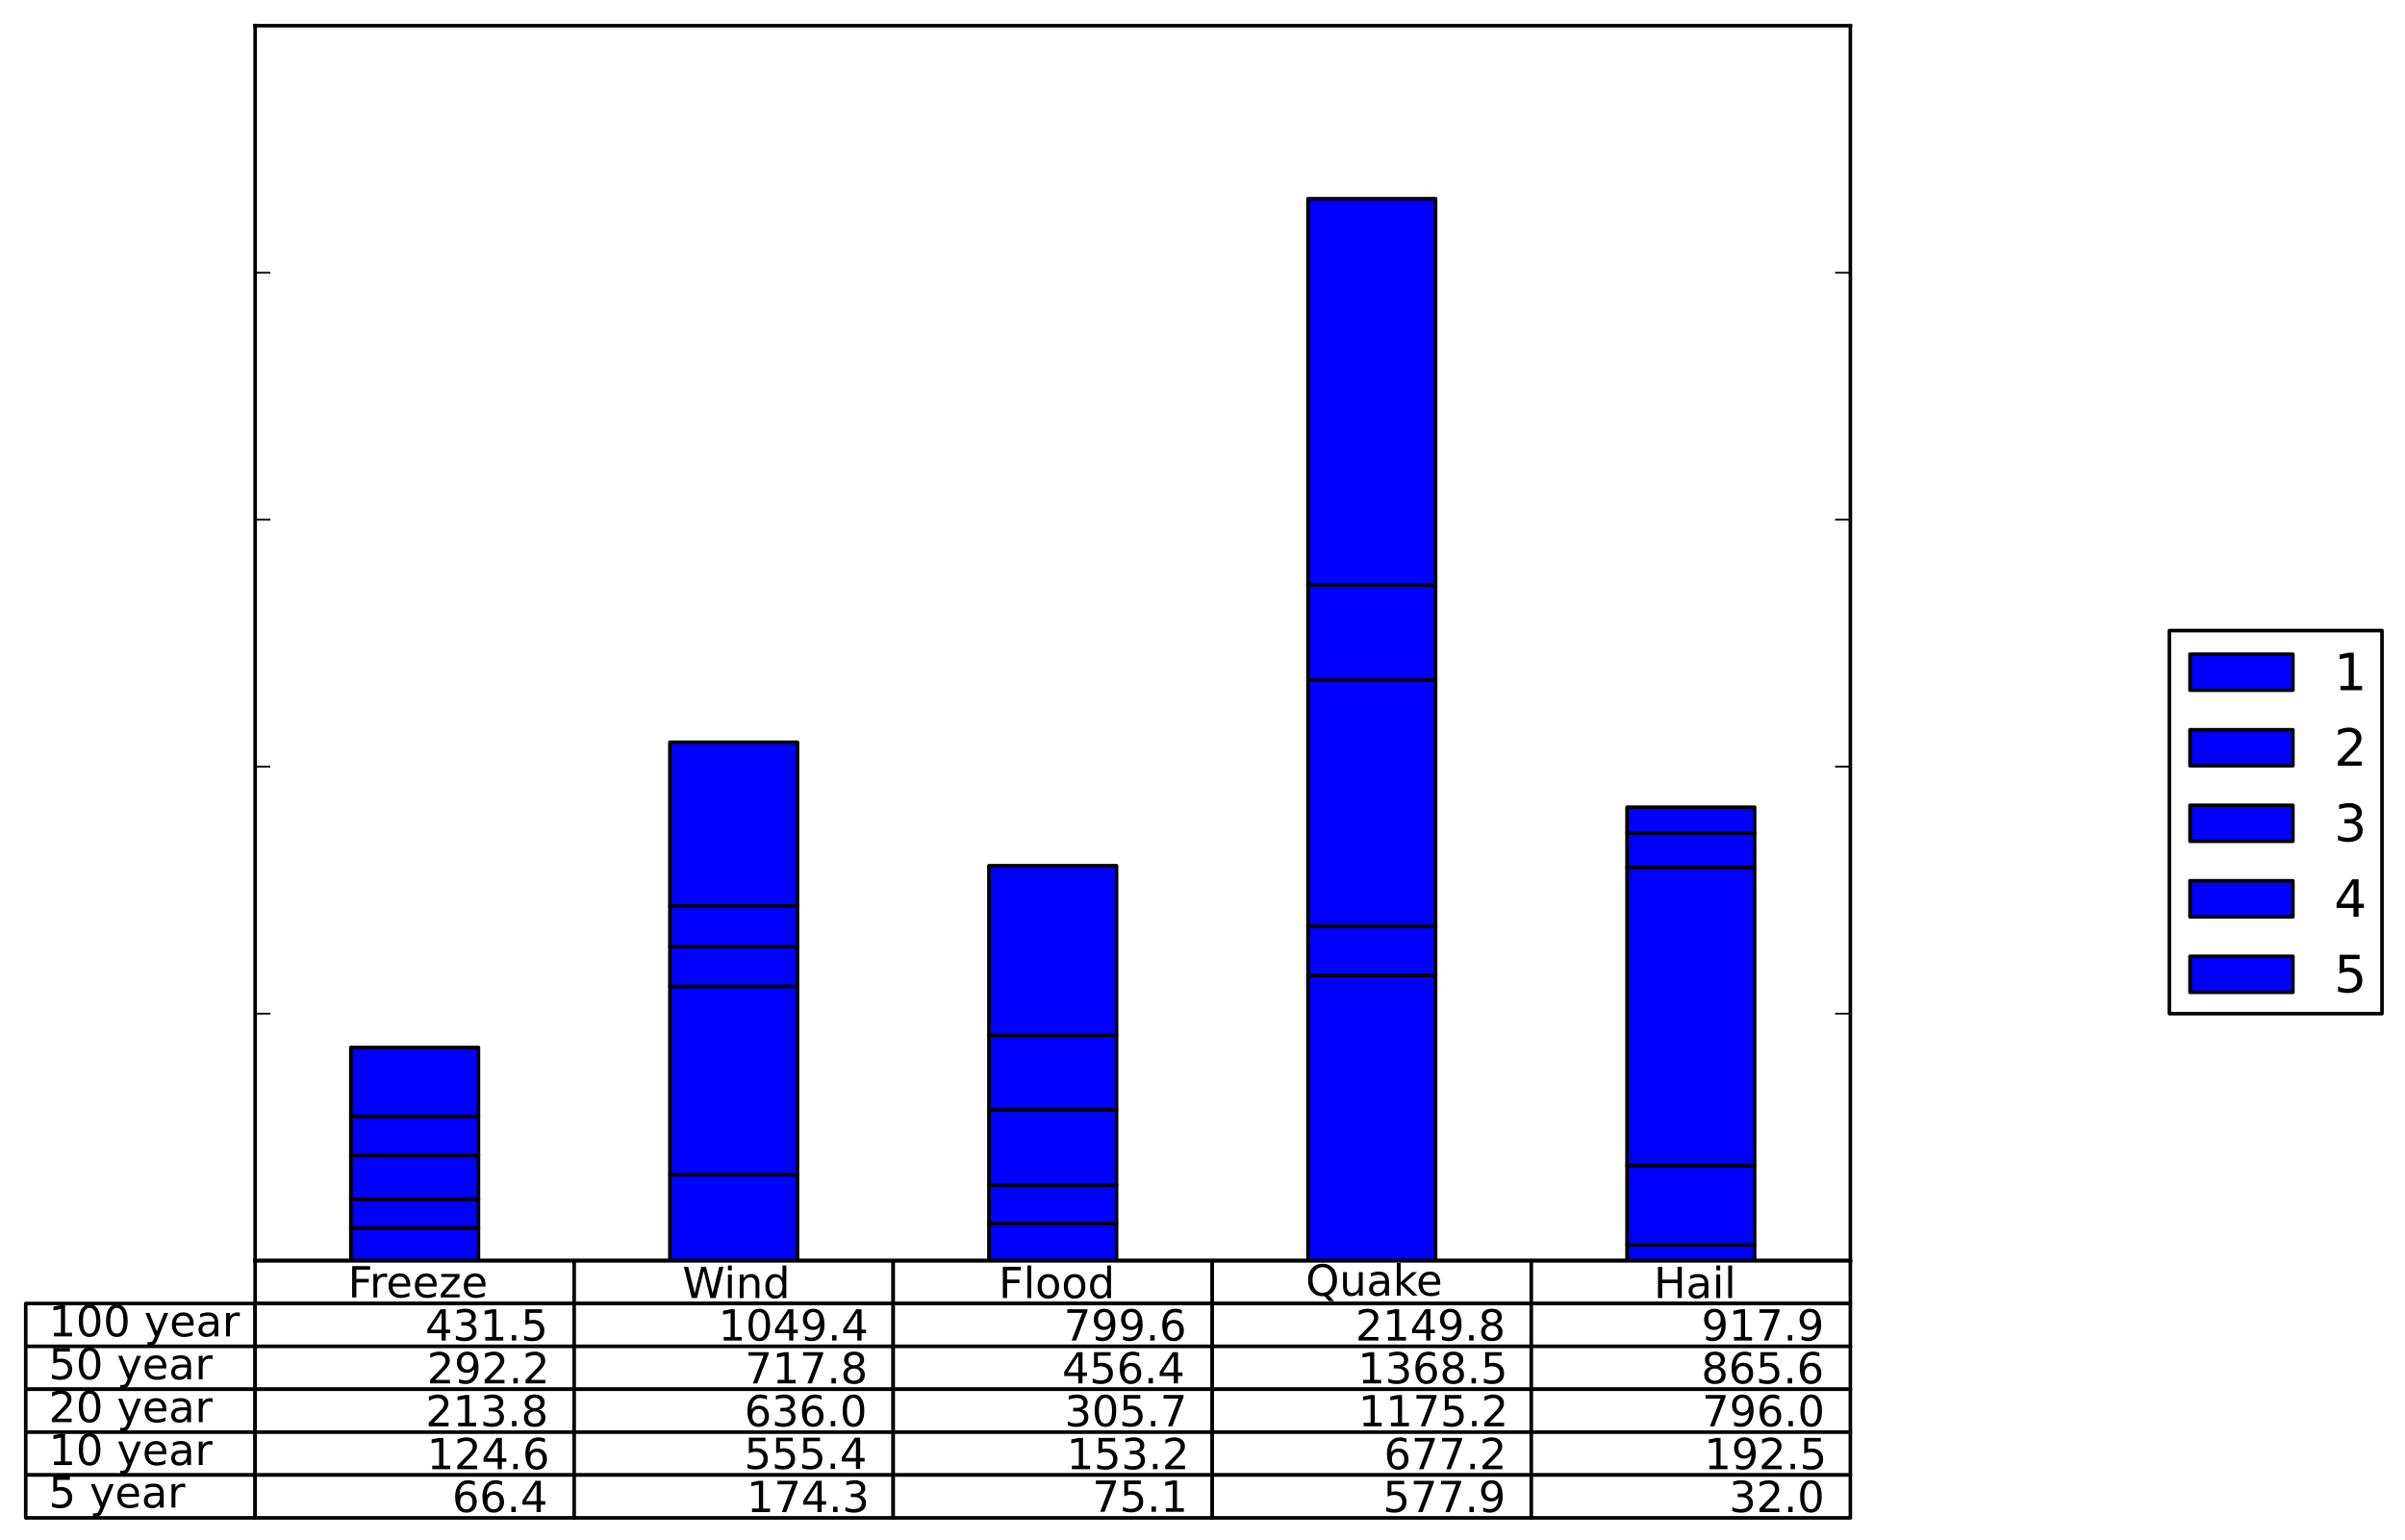 <?xml version="1.0" encoding="utf-8" standalone="no"?>
<!DOCTYPE svg PUBLIC "-//W3C//DTD SVG 1.1//EN"
  "http://www.w3.org/Graphics/SVG/1.1/DTD/svg11.dtd">
<!-- Created with matplotlib (http://matplotlib.org/) -->
<svg height="431pt" version="1.1" viewBox="0 0 673 431" width="673pt" xmlns="http://www.w3.org/2000/svg" xmlns:xlink="http://www.w3.org/1999/xlink">
 <defs>
  <style type="text/css">
*{stroke-linecap:square;stroke-linejoin:round;}
  </style>
 </defs>
 <g id="figure_1">
  <g id="patch_1">
   <path d="
M0 432
L673.76 432
L673.76 0
L0 0
z
" style="fill:#ffffff;"/>
  </g>
  <g id="axes_1">
   <g id="patch_2">
    <path d="
M71.39 352.8
L517.79 352.8
L517.79 7.2
L71.39 7.2
z
" style="fill:#ffffff;"/>
   </g>
   <g id="table_1">
    <g id="patch_3">
     <path d="
M71.39 364.8
L160.67 364.8
L160.67 352.8
L71.39 352.8
z
" style="fill:#ffffff;stroke:#000000;"/>
    </g>
    <g id="text_1">
     <!-- Freeze -->
     <defs>
      <path d="
M56.203 29.594
L56.203 25.203
L14.891 25.203
Q15.484 15.922 20.484 11.062
Q25.484 6.203 34.422 6.203
Q39.594 6.203 44.453 7.469
Q49.312 8.734 54.109 11.281
L54.109 2.781
Q49.266 0.734 44.188 -0.344
Q39.109 -1.422 33.891 -1.422
Q20.797 -1.422 13.156 6.188
Q5.516 13.812 5.516 26.812
Q5.516 40.234 12.766 48.109
Q20.016 56 32.328 56
Q43.359 56 49.781 48.891
Q56.203 41.797 56.203 29.594
M47.219 32.234
Q47.125 39.594 43.094 43.984
Q39.062 48.391 32.422 48.391
Q24.906 48.391 20.391 44.141
Q15.875 39.891 15.188 32.172
z
" id="BitstreamVeraSans-Roman-65"/>
      <path d="
M9.812 72.906
L51.703 72.906
L51.703 64.594
L19.672 64.594
L19.672 43.109
L48.578 43.109
L48.578 34.812
L19.672 34.812
L19.672 0
L9.812 0
z
" id="BitstreamVeraSans-Roman-46"/>
      <path d="
M41.109 46.297
Q39.594 47.172 37.812 47.578
Q36.031 48 33.891 48
Q26.266 48 22.188 43.047
Q18.109 38.094 18.109 28.812
L18.109 0
L9.078 0
L9.078 54.688
L18.109 54.688
L18.109 46.188
Q20.953 51.172 25.484 53.578
Q30.031 56 36.531 56
Q37.453 56 38.578 55.875
Q39.703 55.766 41.062 55.516
z
" id="BitstreamVeraSans-Roman-72"/>
      <path d="
M5.516 54.688
L48.188 54.688
L48.188 46.484
L14.406 7.172
L48.188 7.172
L48.188 0
L4.297 0
L4.297 8.203
L38.094 47.516
L5.516 47.516
z
" id="BitstreamVeraSans-Roman-7a"/>
     </defs>
     <g transform="translate(97.367 363.089)scale(0.12 -0.12)">
      <use xlink:href="#BitstreamVeraSans-Roman-46"/>
      <use x="50.27" xlink:href="#BitstreamVeraSans-Roman-72"/>
      <use x="89.133" xlink:href="#BitstreamVeraSans-Roman-65"/>
      <use x="150.656" xlink:href="#BitstreamVeraSans-Roman-65"/>
      <use x="212.18" xlink:href="#BitstreamVeraSans-Roman-7a"/>
      <use x="264.67" xlink:href="#BitstreamVeraSans-Roman-65"/>
     </g>
    </g>
    <g id="patch_4">
     <path d="
M160.67 364.8
L249.95 364.8
L249.95 352.8
L160.67 352.8
z
" style="fill:#ffffff;stroke:#000000;"/>
    </g>
    <g id="text_2">
     <!-- Wind -->
     <defs>
      <path d="
M54.891 33.016
L54.891 0
L45.906 0
L45.906 32.719
Q45.906 40.484 42.875 44.328
Q39.844 48.188 33.797 48.188
Q26.516 48.188 22.312 43.547
Q18.109 38.922 18.109 30.906
L18.109 0
L9.078 0
L9.078 54.688
L18.109 54.688
L18.109 46.188
Q21.344 51.125 25.703 53.562
Q30.078 56 35.797 56
Q45.219 56 50.047 50.172
Q54.891 44.344 54.891 33.016" id="BitstreamVeraSans-Roman-6e"/>
      <path d="
M45.406 46.391
L45.406 75.984
L54.391 75.984
L54.391 0
L45.406 0
L45.406 8.203
Q42.578 3.328 38.25 0.953
Q33.938 -1.422 27.875 -1.422
Q17.969 -1.422 11.734 6.484
Q5.516 14.406 5.516 27.297
Q5.516 40.188 11.734 48.094
Q17.969 56 27.875 56
Q33.938 56 38.25 53.625
Q42.578 51.266 45.406 46.391
M14.797 27.297
Q14.797 17.391 18.875 11.75
Q22.953 6.109 30.078 6.109
Q37.203 6.109 41.297 11.75
Q45.406 17.391 45.406 27.297
Q45.406 37.203 41.297 42.844
Q37.203 48.484 30.078 48.484
Q22.953 48.484 18.875 42.844
Q14.797 37.203 14.797 27.297" id="BitstreamVeraSans-Roman-64"/>
      <path d="
M9.422 54.688
L18.406 54.688
L18.406 0
L9.422 0
z

M9.422 75.984
L18.406 75.984
L18.406 64.594
L9.422 64.594
z
" id="BitstreamVeraSans-Roman-69"/>
      <path d="
M3.328 72.906
L13.281 72.906
L28.609 11.281
L43.891 72.906
L54.984 72.906
L70.312 11.281
L85.594 72.906
L95.609 72.906
L77.297 0
L64.891 0
L49.516 63.281
L33.984 0
L21.578 0
z
" id="BitstreamVeraSans-Roman-57"/>
     </defs>
     <g transform="translate(190.98 363.274)scale(0.12 -0.12)">
      <use xlink:href="#BitstreamVeraSans-Roman-57"/>
      <use x="96.627" xlink:href="#BitstreamVeraSans-Roman-69"/>
      <use x="124.41" xlink:href="#BitstreamVeraSans-Roman-6e"/>
      <use x="187.789" xlink:href="#BitstreamVeraSans-Roman-64"/>
     </g>
    </g>
    <g id="patch_5">
     <path d="
M249.95 364.8
L339.23 364.8
L339.23 352.8
L249.95 352.8
z
" style="fill:#ffffff;stroke:#000000;"/>
    </g>
    <g id="text_3">
     <!-- Flood -->
     <defs>
      <path d="
M30.609 48.391
Q23.391 48.391 19.188 42.75
Q14.984 37.109 14.984 27.297
Q14.984 17.484 19.156 11.844
Q23.344 6.203 30.609 6.203
Q37.797 6.203 41.984 11.859
Q46.188 17.531 46.188 27.297
Q46.188 37.016 41.984 42.703
Q37.797 48.391 30.609 48.391
M30.609 56
Q42.328 56 49.016 48.375
Q55.719 40.766 55.719 27.297
Q55.719 13.875 49.016 6.219
Q42.328 -1.422 30.609 -1.422
Q18.844 -1.422 12.172 6.219
Q5.516 13.875 5.516 27.297
Q5.516 40.766 12.172 48.375
Q18.844 56 30.609 56" id="BitstreamVeraSans-Roman-6f"/>
      <path d="
M9.422 75.984
L18.406 75.984
L18.406 0
L9.422 0
z
" id="BitstreamVeraSans-Roman-6c"/>
     </defs>
     <g transform="translate(279.455 363.274)scale(0.12 -0.12)">
      <use xlink:href="#BitstreamVeraSans-Roman-46"/>
      <use x="57.52" xlink:href="#BitstreamVeraSans-Roman-6c"/>
      <use x="85.303" xlink:href="#BitstreamVeraSans-Roman-6f"/>
      <use x="146.484" xlink:href="#BitstreamVeraSans-Roman-6f"/>
      <use x="207.666" xlink:href="#BitstreamVeraSans-Roman-64"/>
     </g>
    </g>
    <g id="patch_6">
     <path d="
M339.23 364.8
L428.51 364.8
L428.51 352.8
L339.23 352.8
z
" style="fill:#ffffff;stroke:#000000;"/>
    </g>
    <g id="text_4">
     <!-- Quake -->
     <defs>
      <path d="
M39.406 66.219
Q28.656 66.219 22.328 58.203
Q16.016 50.203 16.016 36.375
Q16.016 22.609 22.328 14.594
Q28.656 6.594 39.406 6.594
Q50.141 6.594 56.422 14.594
Q62.703 22.609 62.703 36.375
Q62.703 50.203 56.422 58.203
Q50.141 66.219 39.406 66.219
M53.219 1.312
L66.219 -12.891
L54.297 -12.891
L43.5 -1.219
Q41.891 -1.312 41.031 -1.359
Q40.188 -1.422 39.406 -1.422
Q24.031 -1.422 14.812 8.859
Q5.609 19.141 5.609 36.375
Q5.609 53.656 14.812 63.938
Q24.031 74.219 39.406 74.219
Q54.734 74.219 63.906 63.938
Q73.094 53.656 73.094 36.375
Q73.094 23.688 67.984 14.641
Q62.891 5.609 53.219 1.312" id="BitstreamVeraSans-Roman-51"/>
      <path d="
M8.5 21.578
L8.5 54.688
L17.484 54.688
L17.484 21.922
Q17.484 14.156 20.5 10.266
Q23.531 6.391 29.594 6.391
Q36.859 6.391 41.078 11.031
Q45.312 15.672 45.312 23.688
L45.312 54.688
L54.297 54.688
L54.297 0
L45.312 0
L45.312 8.406
Q42.047 3.422 37.719 1
Q33.406 -1.422 27.688 -1.422
Q18.266 -1.422 13.375 4.438
Q8.5 10.297 8.5 21.578" id="BitstreamVeraSans-Roman-75"/>
      <path d="
M34.281 27.484
Q23.391 27.484 19.188 25
Q14.984 22.516 14.984 16.5
Q14.984 11.719 18.141 8.906
Q21.297 6.109 26.703 6.109
Q34.188 6.109 38.703 11.406
Q43.219 16.703 43.219 25.484
L43.219 27.484
z

M52.203 31.203
L52.203 0
L43.219 0
L43.219 8.297
Q40.141 3.328 35.547 0.953
Q30.953 -1.422 24.312 -1.422
Q15.922 -1.422 10.953 3.297
Q6 8.016 6 15.922
Q6 25.141 12.172 29.828
Q18.359 34.516 30.609 34.516
L43.219 34.516
L43.219 35.406
Q43.219 41.609 39.141 45
Q35.062 48.391 27.688 48.391
Q23 48.391 18.547 47.266
Q14.109 46.141 10.016 43.891
L10.016 52.203
Q14.938 54.109 19.578 55.047
Q24.219 56 28.609 56
Q40.484 56 46.344 49.844
Q52.203 43.703 52.203 31.203" id="BitstreamVeraSans-Roman-61"/>
      <path d="
M9.078 75.984
L18.109 75.984
L18.109 31.109
L44.922 54.688
L56.391 54.688
L27.391 29.109
L57.625 0
L45.906 0
L18.109 26.703
L18.109 0
L9.078 0
z
" id="BitstreamVeraSans-Roman-6b"/>
     </defs>
     <g transform="translate(365.375 362.586)scale(0.12 -0.12)">
      <use xlink:href="#BitstreamVeraSans-Roman-51"/>
      <use x="78.711" xlink:href="#BitstreamVeraSans-Roman-75"/>
      <use x="142.09" xlink:href="#BitstreamVeraSans-Roman-61"/>
      <use x="203.369" xlink:href="#BitstreamVeraSans-Roman-6b"/>
      <use x="257.654" xlink:href="#BitstreamVeraSans-Roman-65"/>
     </g>
    </g>
    <g id="patch_7">
     <path d="
M428.51 364.8
L517.79 364.8
L517.79 352.8
L428.51 352.8
z
" style="fill:#ffffff;stroke:#000000;"/>
    </g>
    <g id="text_5">
     <!-- Hail -->
     <defs>
      <path d="
M9.812 72.906
L19.672 72.906
L19.672 43.016
L55.516 43.016
L55.516 72.906
L65.375 72.906
L65.375 0
L55.516 0
L55.516 34.719
L19.672 34.719
L19.672 0
L9.812 0
z
" id="BitstreamVeraSans-Roman-48"/>
     </defs>
     <g transform="translate(462.779 363.274)scale(0.12 -0.12)">
      <use xlink:href="#BitstreamVeraSans-Roman-48"/>
      <use x="75.195" xlink:href="#BitstreamVeraSans-Roman-61"/>
      <use x="136.475" xlink:href="#BitstreamVeraSans-Roman-69"/>
      <use x="164.258" xlink:href="#BitstreamVeraSans-Roman-6c"/>
     </g>
    </g>
    <g id="patch_8">
     <path d="
M7.2 376.8
L71.39 376.8
L71.39 364.8
L7.2 364.8
z
" style="fill:#ffffff;stroke:#000000;"/>
    </g>
    <g id="text_6">
     <!-- 100 year -->
     <defs>
      <path id="BitstreamVeraSans-Roman-20"/>
      <path d="
M31.781 66.406
Q24.172 66.406 20.328 58.906
Q16.5 51.422 16.5 36.375
Q16.5 21.391 20.328 13.891
Q24.172 6.391 31.781 6.391
Q39.453 6.391 43.281 13.891
Q47.125 21.391 47.125 36.375
Q47.125 51.422 43.281 58.906
Q39.453 66.406 31.781 66.406
M31.781 74.219
Q44.047 74.219 50.516 64.516
Q56.984 54.828 56.984 36.375
Q56.984 17.969 50.516 8.266
Q44.047 -1.422 31.781 -1.422
Q19.531 -1.422 13.062 8.266
Q6.594 17.969 6.594 36.375
Q6.594 54.828 13.062 64.516
Q19.531 74.219 31.781 74.219" id="BitstreamVeraSans-Roman-30"/>
      <path d="
M12.406 8.297
L28.516 8.297
L28.516 63.922
L10.984 60.406
L10.984 69.391
L28.422 72.906
L38.281 72.906
L38.281 8.297
L54.391 8.297
L54.391 0
L12.406 0
z
" id="BitstreamVeraSans-Roman-31"/>
      <path d="
M32.172 -5.078
Q28.375 -14.844 24.75 -17.812
Q21.141 -20.797 15.094 -20.797
L7.906 -20.797
L7.906 -13.281
L13.188 -13.281
Q16.891 -13.281 18.938 -11.516
Q21 -9.766 23.484 -3.219
L25.094 0.875
L2.984 54.688
L12.5 54.688
L29.594 11.922
L46.688 54.688
L56.203 54.688
z
" id="BitstreamVeraSans-Roman-79"/>
     </defs>
     <g transform="translate(13.619 374.005)scale(0.12 -0.12)">
      <use xlink:href="#BitstreamVeraSans-Roman-31"/>
      <use x="63.623" xlink:href="#BitstreamVeraSans-Roman-30"/>
      <use x="127.246" xlink:href="#BitstreamVeraSans-Roman-30"/>
      <use x="190.869" xlink:href="#BitstreamVeraSans-Roman-20"/>
      <use x="222.656" xlink:href="#BitstreamVeraSans-Roman-79"/>
      <use x="281.836" xlink:href="#BitstreamVeraSans-Roman-65"/>
      <use x="343.359" xlink:href="#BitstreamVeraSans-Roman-61"/>
      <use x="404.639" xlink:href="#BitstreamVeraSans-Roman-72"/>
     </g>
    </g>
    <g id="patch_9">
     <path d="
M71.39 376.8
L160.67 376.8
L160.67 364.8
L71.39 364.8
z
" style="fill:#ffffff;stroke:#000000;"/>
    </g>
    <g id="text_7">
     <!-- 431.5 -->
     <defs>
      <path d="
M40.578 39.312
Q47.656 37.797 51.625 33
Q55.609 28.219 55.609 21.188
Q55.609 10.406 48.188 4.484
Q40.766 -1.422 27.094 -1.422
Q22.516 -1.422 17.656 -0.516
Q12.797 0.391 7.625 2.203
L7.625 11.719
Q11.719 9.328 16.594 8.109
Q21.484 6.891 26.812 6.891
Q36.078 6.891 40.938 10.547
Q45.797 14.203 45.797 21.188
Q45.797 27.641 41.281 31.266
Q36.766 34.906 28.719 34.906
L20.219 34.906
L20.219 43.016
L29.109 43.016
Q36.375 43.016 40.234 45.922
Q44.094 48.828 44.094 54.297
Q44.094 59.906 40.109 62.906
Q36.141 65.922 28.719 65.922
Q24.656 65.922 20.016 65.031
Q15.375 64.156 9.812 62.312
L9.812 71.094
Q15.438 72.656 20.344 73.438
Q25.25 74.219 29.594 74.219
Q40.828 74.219 47.359 69.109
Q53.906 64.016 53.906 55.328
Q53.906 49.266 50.438 45.094
Q46.969 40.922 40.578 39.312" id="BitstreamVeraSans-Roman-33"/>
      <path d="
M10.688 12.406
L21 12.406
L21 0
L10.688 0
z
" id="BitstreamVeraSans-Roman-2e"/>
      <path d="
M37.797 64.312
L12.891 25.391
L37.797 25.391
z

M35.203 72.906
L47.609 72.906
L47.609 25.391
L58.016 25.391
L58.016 17.188
L47.609 17.188
L47.609 0
L37.797 0
L37.797 17.188
L4.891 17.188
L4.891 26.703
z
" id="BitstreamVeraSans-Roman-34"/>
      <path d="
M10.797 72.906
L49.516 72.906
L49.516 64.594
L19.828 64.594
L19.828 46.734
Q21.969 47.469 24.109 47.828
Q26.266 48.188 28.422 48.188
Q40.625 48.188 47.75 41.5
Q54.891 34.812 54.891 23.391
Q54.891 11.625 47.562 5.094
Q40.234 -1.422 26.906 -1.422
Q22.312 -1.422 17.547 -0.641
Q12.797 0.141 7.719 1.703
L7.719 11.625
Q12.109 9.234 16.797 8.062
Q21.484 6.891 26.703 6.891
Q35.156 6.891 40.078 11.328
Q45.016 15.766 45.016 23.391
Q45.016 31 40.078 35.438
Q35.156 39.891 26.703 39.891
Q22.75 39.891 18.812 39.016
Q14.891 38.141 10.797 36.281
z
" id="BitstreamVeraSans-Roman-35"/>
     </defs>
     <g transform="translate(119.023 375.168)scale(0.12 -0.12)">
      <use xlink:href="#BitstreamVeraSans-Roman-34"/>
      <use x="63.623" xlink:href="#BitstreamVeraSans-Roman-33"/>
      <use x="127.246" xlink:href="#BitstreamVeraSans-Roman-31"/>
      <use x="190.869" xlink:href="#BitstreamVeraSans-Roman-2e"/>
      <use x="222.656" xlink:href="#BitstreamVeraSans-Roman-35"/>
     </g>
    </g>
    <g id="patch_10">
     <path d="
M160.67 376.8
L249.95 376.8
L249.95 364.8
L160.67 364.8
z
" style="fill:#ffffff;stroke:#000000;"/>
    </g>
    <g id="text_8">
     <!-- 1049.4 -->
     <defs>
      <path d="
M10.984 1.516
L10.984 10.5
Q14.703 8.734 18.5 7.812
Q22.312 6.891 25.984 6.891
Q35.75 6.891 40.891 13.453
Q46.047 20.016 46.781 33.406
Q43.953 29.203 39.594 26.953
Q35.25 24.703 29.984 24.703
Q19.047 24.703 12.672 31.312
Q6.297 37.938 6.297 49.422
Q6.297 60.641 12.938 67.422
Q19.578 74.219 30.609 74.219
Q43.266 74.219 49.922 64.516
Q56.594 54.828 56.594 36.375
Q56.594 19.141 48.406 8.859
Q40.234 -1.422 26.422 -1.422
Q22.703 -1.422 18.891 -0.688
Q15.094 0.047 10.984 1.516
M30.609 32.422
Q37.25 32.422 41.125 36.953
Q45.016 41.5 45.016 49.422
Q45.016 57.281 41.125 61.844
Q37.25 66.406 30.609 66.406
Q23.969 66.406 20.094 61.844
Q16.219 57.281 16.219 49.422
Q16.219 41.5 20.094 36.953
Q23.969 32.422 30.609 32.422" id="BitstreamVeraSans-Roman-39"/>
     </defs>
     <g transform="translate(201.025 375.168)scale(0.12 -0.12)">
      <use xlink:href="#BitstreamVeraSans-Roman-31"/>
      <use x="63.623" xlink:href="#BitstreamVeraSans-Roman-30"/>
      <use x="127.246" xlink:href="#BitstreamVeraSans-Roman-34"/>
      <use x="190.869" xlink:href="#BitstreamVeraSans-Roman-39"/>
      <use x="254.492" xlink:href="#BitstreamVeraSans-Roman-2e"/>
      <use x="286.279" xlink:href="#BitstreamVeraSans-Roman-34"/>
     </g>
    </g>
    <g id="patch_11">
     <path d="
M249.95 376.8
L339.23 376.8
L339.23 364.8
L249.95 364.8
z
" style="fill:#ffffff;stroke:#000000;"/>
    </g>
    <g id="text_9">
     <!-- 799.6 -->
     <defs>
      <path d="
M33.016 40.375
Q26.375 40.375 22.484 35.828
Q18.609 31.297 18.609 23.391
Q18.609 15.531 22.484 10.953
Q26.375 6.391 33.016 6.391
Q39.656 6.391 43.531 10.953
Q47.406 15.531 47.406 23.391
Q47.406 31.297 43.531 35.828
Q39.656 40.375 33.016 40.375
M52.594 71.297
L52.594 62.312
Q48.875 64.062 45.094 64.984
Q41.312 65.922 37.594 65.922
Q27.828 65.922 22.672 59.328
Q17.531 52.734 16.797 39.406
Q19.672 43.656 24.016 45.922
Q28.375 48.188 33.594 48.188
Q44.578 48.188 50.953 41.516
Q57.328 34.859 57.328 23.391
Q57.328 12.156 50.688 5.359
Q44.047 -1.422 33.016 -1.422
Q20.359 -1.422 13.672 8.266
Q6.984 17.969 6.984 36.375
Q6.984 53.656 15.188 63.938
Q23.391 74.219 37.203 74.219
Q40.922 74.219 44.703 73.484
Q48.484 72.75 52.594 71.297" id="BitstreamVeraSans-Roman-36"/>
      <path d="
M8.203 72.906
L55.078 72.906
L55.078 68.703
L28.609 0
L18.312 0
L43.219 64.594
L8.203 64.594
z
" id="BitstreamVeraSans-Roman-37"/>
     </defs>
     <g transform="translate(297.688 375.168)scale(0.12 -0.12)">
      <use xlink:href="#BitstreamVeraSans-Roman-37"/>
      <use x="63.623" xlink:href="#BitstreamVeraSans-Roman-39"/>
      <use x="127.246" xlink:href="#BitstreamVeraSans-Roman-39"/>
      <use x="190.869" xlink:href="#BitstreamVeraSans-Roman-2e"/>
      <use x="222.656" xlink:href="#BitstreamVeraSans-Roman-36"/>
     </g>
    </g>
    <g id="patch_12">
     <path d="
M339.23 376.8
L428.51 376.8
L428.51 364.8
L339.23 364.8
z
" style="fill:#ffffff;stroke:#000000;"/>
    </g>
    <g id="text_10">
     <!-- 2149.8 -->
     <defs>
      <path d="
M19.188 8.297
L53.609 8.297
L53.609 0
L7.328 0
L7.328 8.297
Q12.938 14.109 22.625 23.891
Q32.328 33.688 34.812 36.531
Q39.547 41.844 41.422 45.531
Q43.312 49.219 43.312 52.781
Q43.312 58.594 39.234 62.25
Q35.156 65.922 28.609 65.922
Q23.969 65.922 18.812 64.312
Q13.672 62.703 7.812 59.422
L7.812 69.391
Q13.766 71.781 18.938 73
Q24.125 74.219 28.422 74.219
Q39.75 74.219 46.484 68.547
Q53.219 62.891 53.219 53.422
Q53.219 48.922 51.531 44.891
Q49.859 40.875 45.406 35.406
Q44.188 33.984 37.641 27.219
Q31.109 20.453 19.188 8.297" id="BitstreamVeraSans-Roman-32"/>
      <path d="
M31.781 34.625
Q24.75 34.625 20.719 30.859
Q16.703 27.094 16.703 20.516
Q16.703 13.922 20.719 10.156
Q24.75 6.391 31.781 6.391
Q38.812 6.391 42.859 10.172
Q46.922 13.969 46.922 20.516
Q46.922 27.094 42.891 30.859
Q38.875 34.625 31.781 34.625
M21.922 38.812
Q15.578 40.375 12.031 44.719
Q8.5 49.078 8.5 55.328
Q8.5 64.062 14.719 69.141
Q20.953 74.219 31.781 74.219
Q42.672 74.219 48.875 69.141
Q55.078 64.062 55.078 55.328
Q55.078 49.078 51.531 44.719
Q48 40.375 41.703 38.812
Q48.828 37.156 52.797 32.312
Q56.781 27.484 56.781 20.516
Q56.781 9.906 50.312 4.234
Q43.844 -1.422 31.781 -1.422
Q19.734 -1.422 13.25 4.234
Q6.781 9.906 6.781 20.516
Q6.781 27.484 10.781 32.312
Q14.797 37.156 21.922 38.812
M18.312 54.391
Q18.312 48.734 21.844 45.562
Q25.391 42.391 31.781 42.391
Q38.141 42.391 41.719 45.562
Q45.312 48.734 45.312 54.391
Q45.312 60.062 41.719 63.234
Q38.141 66.406 31.781 66.406
Q25.391 66.406 21.844 63.234
Q18.312 60.062 18.312 54.391" id="BitstreamVeraSans-Roman-38"/>
     </defs>
     <g transform="translate(379.294 375.168)scale(0.12 -0.12)">
      <use xlink:href="#BitstreamVeraSans-Roman-32"/>
      <use x="63.623" xlink:href="#BitstreamVeraSans-Roman-31"/>
      <use x="127.246" xlink:href="#BitstreamVeraSans-Roman-34"/>
      <use x="190.869" xlink:href="#BitstreamVeraSans-Roman-39"/>
      <use x="254.492" xlink:href="#BitstreamVeraSans-Roman-2e"/>
      <use x="286.279" xlink:href="#BitstreamVeraSans-Roman-38"/>
     </g>
    </g>
    <g id="patch_13">
     <path d="
M428.51 376.8
L517.79 376.8
L517.79 364.8
L428.51 364.8
z
" style="fill:#ffffff;stroke:#000000;"/>
    </g>
    <g id="text_11">
     <!-- 917.9 -->
     <g transform="translate(476.108 375.168)scale(0.12 -0.12)">
      <use xlink:href="#BitstreamVeraSans-Roman-39"/>
      <use x="63.623" xlink:href="#BitstreamVeraSans-Roman-31"/>
      <use x="127.246" xlink:href="#BitstreamVeraSans-Roman-37"/>
      <use x="190.869" xlink:href="#BitstreamVeraSans-Roman-2e"/>
      <use x="222.656" xlink:href="#BitstreamVeraSans-Roman-39"/>
     </g>
    </g>
    <g id="patch_14">
     <path d="
M7.2 388.8
L71.39 388.8
L71.39 376.8
L7.2 376.8
z
" style="fill:#ffffff;stroke:#000000;"/>
    </g>
    <g id="text_12">
     <!-- 50 year -->
     <g transform="translate(13.619 386.005)scale(0.12 -0.12)">
      <use xlink:href="#BitstreamVeraSans-Roman-35"/>
      <use x="63.623" xlink:href="#BitstreamVeraSans-Roman-30"/>
      <use x="127.246" xlink:href="#BitstreamVeraSans-Roman-20"/>
      <use x="159.033" xlink:href="#BitstreamVeraSans-Roman-79"/>
      <use x="218.213" xlink:href="#BitstreamVeraSans-Roman-65"/>
      <use x="279.736" xlink:href="#BitstreamVeraSans-Roman-61"/>
      <use x="341.016" xlink:href="#BitstreamVeraSans-Roman-72"/>
     </g>
    </g>
    <g id="patch_15">
     <path d="
M71.39 388.8
L160.67 388.8
L160.67 376.8
L71.39 376.8
z
" style="fill:#ffffff;stroke:#000000;"/>
    </g>
    <g id="text_13">
     <!-- 292.2 -->
     <g transform="translate(119.47 387.168)scale(0.12 -0.12)">
      <use xlink:href="#BitstreamVeraSans-Roman-32"/>
      <use x="63.623" xlink:href="#BitstreamVeraSans-Roman-39"/>
      <use x="127.246" xlink:href="#BitstreamVeraSans-Roman-32"/>
      <use x="190.869" xlink:href="#BitstreamVeraSans-Roman-2e"/>
      <use x="222.656" xlink:href="#BitstreamVeraSans-Roman-32"/>
     </g>
    </g>
    <g id="patch_16">
     <path d="
M160.67 388.8
L249.95 388.8
L249.95 376.8
L160.67 376.8
z
" style="fill:#ffffff;stroke:#000000;"/>
    </g>
    <g id="text_14">
     <!-- 717.8 -->
     <g transform="translate(208.474 387.168)scale(0.12 -0.12)">
      <use xlink:href="#BitstreamVeraSans-Roman-37"/>
      <use x="63.623" xlink:href="#BitstreamVeraSans-Roman-31"/>
      <use x="127.246" xlink:href="#BitstreamVeraSans-Roman-37"/>
      <use x="190.869" xlink:href="#BitstreamVeraSans-Roman-2e"/>
      <use x="222.656" xlink:href="#BitstreamVeraSans-Roman-38"/>
     </g>
    </g>
    <g id="patch_17">
     <path d="
M249.95 388.8
L339.23 388.8
L339.23 376.8
L249.95 376.8
z
" style="fill:#ffffff;stroke:#000000;"/>
    </g>
    <g id="text_15">
     <!-- 456.4 -->
     <g transform="translate(297.209 387.168)scale(0.12 -0.12)">
      <use xlink:href="#BitstreamVeraSans-Roman-34"/>
      <use x="63.623" xlink:href="#BitstreamVeraSans-Roman-35"/>
      <use x="127.246" xlink:href="#BitstreamVeraSans-Roman-36"/>
      <use x="190.869" xlink:href="#BitstreamVeraSans-Roman-2e"/>
      <use x="222.656" xlink:href="#BitstreamVeraSans-Roman-34"/>
     </g>
    </g>
    <g id="patch_18">
     <path d="
M339.23 388.8
L428.51 388.8
L428.51 376.8
L339.23 376.8
z
" style="fill:#ffffff;stroke:#000000;"/>
    </g>
    <g id="text_16">
     <!-- 1368.5 -->
     <g transform="translate(379.96 387.168)scale(0.12 -0.12)">
      <use xlink:href="#BitstreamVeraSans-Roman-31"/>
      <use x="63.623" xlink:href="#BitstreamVeraSans-Roman-33"/>
      <use x="127.246" xlink:href="#BitstreamVeraSans-Roman-36"/>
      <use x="190.869" xlink:href="#BitstreamVeraSans-Roman-38"/>
      <use x="254.492" xlink:href="#BitstreamVeraSans-Roman-2e"/>
      <use x="286.279" xlink:href="#BitstreamVeraSans-Roman-35"/>
     </g>
    </g>
    <g id="patch_19">
     <path d="
M428.51 388.8
L517.79 388.8
L517.79 376.8
L428.51 376.8
z
" style="fill:#ffffff;stroke:#000000;"/>
    </g>
    <g id="text_17">
     <!-- 865.6 -->
     <g transform="translate(476.078 387.168)scale(0.12 -0.12)">
      <use xlink:href="#BitstreamVeraSans-Roman-38"/>
      <use x="63.623" xlink:href="#BitstreamVeraSans-Roman-36"/>
      <use x="127.246" xlink:href="#BitstreamVeraSans-Roman-35"/>
      <use x="190.869" xlink:href="#BitstreamVeraSans-Roman-2e"/>
      <use x="222.656" xlink:href="#BitstreamVeraSans-Roman-36"/>
     </g>
    </g>
    <g id="patch_20">
     <path d="
M7.2 400.8
L71.39 400.8
L71.39 388.8
L7.2 388.8
z
" style="fill:#ffffff;stroke:#000000;"/>
    </g>
    <g id="text_18">
     <!-- 20 year -->
     <g transform="translate(13.619 398.005)scale(0.12 -0.12)">
      <use xlink:href="#BitstreamVeraSans-Roman-32"/>
      <use x="63.623" xlink:href="#BitstreamVeraSans-Roman-30"/>
      <use x="127.246" xlink:href="#BitstreamVeraSans-Roman-20"/>
      <use x="159.033" xlink:href="#BitstreamVeraSans-Roman-79"/>
      <use x="218.213" xlink:href="#BitstreamVeraSans-Roman-65"/>
      <use x="279.736" xlink:href="#BitstreamVeraSans-Roman-61"/>
      <use x="341.016" xlink:href="#BitstreamVeraSans-Roman-72"/>
     </g>
    </g>
    <g id="patch_21">
     <path d="
M71.39 400.8
L160.67 400.8
L160.67 388.8
L71.39 388.8
z
" style="fill:#ffffff;stroke:#000000;"/>
    </g>
    <g id="text_19">
     <!-- 213.8 -->
     <g transform="translate(119.089 399.168)scale(0.12 -0.12)">
      <use xlink:href="#BitstreamVeraSans-Roman-32"/>
      <use x="63.623" xlink:href="#BitstreamVeraSans-Roman-31"/>
      <use x="127.246" xlink:href="#BitstreamVeraSans-Roman-33"/>
      <use x="190.869" xlink:href="#BitstreamVeraSans-Roman-2e"/>
      <use x="222.656" xlink:href="#BitstreamVeraSans-Roman-38"/>
     </g>
    </g>
    <g id="patch_22">
     <path d="
M160.67 400.8
L249.95 400.8
L249.95 388.8
L160.67 388.8
z
" style="fill:#ffffff;stroke:#000000;"/>
    </g>
    <g id="text_20">
     <!-- 636.0 -->
     <g transform="translate(208.304 399.168)scale(0.12 -0.12)">
      <use xlink:href="#BitstreamVeraSans-Roman-36"/>
      <use x="63.623" xlink:href="#BitstreamVeraSans-Roman-33"/>
      <use x="127.246" xlink:href="#BitstreamVeraSans-Roman-36"/>
      <use x="190.869" xlink:href="#BitstreamVeraSans-Roman-2e"/>
      <use x="222.656" xlink:href="#BitstreamVeraSans-Roman-30"/>
     </g>
    </g>
    <g id="patch_23">
     <path d="
M249.95 400.8
L339.23 400.8
L339.23 388.8
L249.95 388.8
z
" style="fill:#ffffff;stroke:#000000;"/>
    </g>
    <g id="text_21">
     <!-- 305.7 -->
     <g transform="translate(297.889 399.168)scale(0.12 -0.12)">
      <use xlink:href="#BitstreamVeraSans-Roman-33"/>
      <use x="63.623" xlink:href="#BitstreamVeraSans-Roman-30"/>
      <use x="127.246" xlink:href="#BitstreamVeraSans-Roman-35"/>
      <use x="190.869" xlink:href="#BitstreamVeraSans-Roman-2e"/>
      <use x="222.656" xlink:href="#BitstreamVeraSans-Roman-37"/>
     </g>
    </g>
    <g id="patch_24">
     <path d="
M339.23 400.8
L428.51 400.8
L428.51 388.8
L339.23 388.8
z
" style="fill:#ffffff;stroke:#000000;"/>
    </g>
    <g id="text_22">
     <!-- 1175.2 -->
     <g transform="translate(380.113 399.168)scale(0.12 -0.12)">
      <use xlink:href="#BitstreamVeraSans-Roman-31"/>
      <use x="63.623" xlink:href="#BitstreamVeraSans-Roman-31"/>
      <use x="127.246" xlink:href="#BitstreamVeraSans-Roman-37"/>
      <use x="190.869" xlink:href="#BitstreamVeraSans-Roman-35"/>
      <use x="254.492" xlink:href="#BitstreamVeraSans-Roman-2e"/>
      <use x="286.279" xlink:href="#BitstreamVeraSans-Roman-32"/>
     </g>
    </g>
    <g id="patch_25">
     <path d="
M428.51 400.8
L517.79 400.8
L517.79 388.8
L428.51 388.8
z
" style="fill:#ffffff;stroke:#000000;"/>
    </g>
    <g id="text_23">
     <!-- 796.0 -->
     <g transform="translate(476.29 399.168)scale(0.12 -0.12)">
      <use xlink:href="#BitstreamVeraSans-Roman-37"/>
      <use x="63.623" xlink:href="#BitstreamVeraSans-Roman-39"/>
      <use x="127.246" xlink:href="#BitstreamVeraSans-Roman-36"/>
      <use x="190.869" xlink:href="#BitstreamVeraSans-Roman-2e"/>
      <use x="222.656" xlink:href="#BitstreamVeraSans-Roman-30"/>
     </g>
    </g>
    <g id="patch_26">
     <path d="
M7.2 412.8
L71.39 412.8
L71.39 400.8
L7.2 400.8
z
" style="fill:#ffffff;stroke:#000000;"/>
    </g>
    <g id="text_24">
     <!-- 10 year -->
     <g transform="translate(13.619 410.005)scale(0.12 -0.12)">
      <use xlink:href="#BitstreamVeraSans-Roman-31"/>
      <use x="63.623" xlink:href="#BitstreamVeraSans-Roman-30"/>
      <use x="127.246" xlink:href="#BitstreamVeraSans-Roman-20"/>
      <use x="159.033" xlink:href="#BitstreamVeraSans-Roman-79"/>
      <use x="218.213" xlink:href="#BitstreamVeraSans-Roman-65"/>
      <use x="279.736" xlink:href="#BitstreamVeraSans-Roman-61"/>
      <use x="341.016" xlink:href="#BitstreamVeraSans-Roman-72"/>
     </g>
    </g>
    <g id="patch_27">
     <path d="
M71.39 412.8
L160.67 412.8
L160.67 400.8
L71.39 400.8
z
" style="fill:#ffffff;stroke:#000000;"/>
    </g>
    <g id="text_25">
     <!-- 124.6 -->
     <g transform="translate(119.462 411.168)scale(0.12 -0.12)">
      <use xlink:href="#BitstreamVeraSans-Roman-31"/>
      <use x="63.623" xlink:href="#BitstreamVeraSans-Roman-32"/>
      <use x="127.246" xlink:href="#BitstreamVeraSans-Roman-34"/>
      <use x="190.869" xlink:href="#BitstreamVeraSans-Roman-2e"/>
      <use x="222.656" xlink:href="#BitstreamVeraSans-Roman-36"/>
     </g>
    </g>
    <g id="patch_28">
     <path d="
M160.67 412.8
L249.95 412.8
L249.95 400.8
L160.67 400.8
z
" style="fill:#ffffff;stroke:#000000;"/>
    </g>
    <g id="text_26">
     <!-- 555.4 -->
     <g transform="translate(208.268 411.089)scale(0.12 -0.12)">
      <use xlink:href="#BitstreamVeraSans-Roman-35"/>
      <use x="63.623" xlink:href="#BitstreamVeraSans-Roman-35"/>
      <use x="127.246" xlink:href="#BitstreamVeraSans-Roman-35"/>
      <use x="190.869" xlink:href="#BitstreamVeraSans-Roman-2e"/>
      <use x="222.656" xlink:href="#BitstreamVeraSans-Roman-34"/>
     </g>
    </g>
    <g id="patch_29">
     <path d="
M249.95 412.8
L339.23 412.8
L339.23 400.8
L249.95 400.8
z
" style="fill:#ffffff;stroke:#000000;"/>
    </g>
    <g id="text_27">
     <!-- 153.2 -->
     <g transform="translate(298.469 411.168)scale(0.12 -0.12)">
      <use xlink:href="#BitstreamVeraSans-Roman-31"/>
      <use x="63.623" xlink:href="#BitstreamVeraSans-Roman-35"/>
      <use x="127.246" xlink:href="#BitstreamVeraSans-Roman-33"/>
      <use x="190.869" xlink:href="#BitstreamVeraSans-Roman-2e"/>
      <use x="222.656" xlink:href="#BitstreamVeraSans-Roman-32"/>
     </g>
    </g>
    <g id="patch_30">
     <path d="
M339.23 412.8
L428.51 412.8
L428.51 400.8
L339.23 400.8
z
" style="fill:#ffffff;stroke:#000000;"/>
    </g>
    <g id="text_28">
     <!-- 677.2 -->
     <g transform="translate(387.269 411.168)scale(0.12 -0.12)">
      <use xlink:href="#BitstreamVeraSans-Roman-36"/>
      <use x="63.623" xlink:href="#BitstreamVeraSans-Roman-37"/>
      <use x="127.246" xlink:href="#BitstreamVeraSans-Roman-37"/>
      <use x="190.869" xlink:href="#BitstreamVeraSans-Roman-2e"/>
      <use x="222.656" xlink:href="#BitstreamVeraSans-Roman-32"/>
     </g>
    </g>
    <g id="patch_31">
     <path d="
M428.51 412.8
L517.79 412.8
L517.79 400.8
L428.51 400.8
z
" style="fill:#ffffff;stroke:#000000;"/>
    </g>
    <g id="text_29">
     <!-- 192.5 -->
     <g transform="translate(476.875 411.168)scale(0.12 -0.12)">
      <use xlink:href="#BitstreamVeraSans-Roman-31"/>
      <use x="63.623" xlink:href="#BitstreamVeraSans-Roman-39"/>
      <use x="127.246" xlink:href="#BitstreamVeraSans-Roman-32"/>
      <use x="190.869" xlink:href="#BitstreamVeraSans-Roman-2e"/>
      <use x="222.656" xlink:href="#BitstreamVeraSans-Roman-35"/>
     </g>
    </g>
    <g id="patch_32">
     <path d="
M7.2 424.8
L71.39 424.8
L71.39 412.8
L7.2 412.8
z
" style="fill:#ffffff;stroke:#000000;"/>
    </g>
    <g id="text_30">
     <!-- 5 year -->
     <g transform="translate(13.619 421.927)scale(0.12 -0.12)">
      <use xlink:href="#BitstreamVeraSans-Roman-35"/>
      <use x="63.623" xlink:href="#BitstreamVeraSans-Roman-20"/>
      <use x="95.41" xlink:href="#BitstreamVeraSans-Roman-79"/>
      <use x="154.59" xlink:href="#BitstreamVeraSans-Roman-65"/>
      <use x="216.113" xlink:href="#BitstreamVeraSans-Roman-61"/>
      <use x="277.393" xlink:href="#BitstreamVeraSans-Roman-72"/>
     </g>
    </g>
    <g id="patch_33">
     <path d="
M71.39 424.8
L160.67 424.8
L160.67 412.8
L71.39 412.8
z
" style="fill:#ffffff;stroke:#000000;"/>
    </g>
    <g id="text_31">
     <!-- 66.4 -->
     <g transform="translate(126.535 423.168)scale(0.12 -0.12)">
      <use xlink:href="#BitstreamVeraSans-Roman-36"/>
      <use x="63.623" xlink:href="#BitstreamVeraSans-Roman-36"/>
      <use x="127.246" xlink:href="#BitstreamVeraSans-Roman-2e"/>
      <use x="159.033" xlink:href="#BitstreamVeraSans-Roman-34"/>
     </g>
    </g>
    <g id="patch_34">
     <path d="
M160.67 424.8
L249.95 424.8
L249.95 412.8
L160.67 412.8
z
" style="fill:#ffffff;stroke:#000000;"/>
    </g>
    <g id="text_32">
     <!-- 174.3 -->
     <g transform="translate(208.948 423.168)scale(0.12 -0.12)">
      <use xlink:href="#BitstreamVeraSans-Roman-31"/>
      <use x="63.623" xlink:href="#BitstreamVeraSans-Roman-37"/>
      <use x="127.246" xlink:href="#BitstreamVeraSans-Roman-34"/>
      <use x="190.869" xlink:href="#BitstreamVeraSans-Roman-2e"/>
      <use x="222.656" xlink:href="#BitstreamVeraSans-Roman-33"/>
     </g>
    </g>
    <g id="patch_35">
     <path d="
M249.95 424.8
L339.23 424.8
L339.23 412.8
L249.95 412.8
z
" style="fill:#ffffff;stroke:#000000;"/>
    </g>
    <g id="text_33">
     <!-- 75.1 -->
     <g transform="translate(305.676 423.089)scale(0.12 -0.12)">
      <use xlink:href="#BitstreamVeraSans-Roman-37"/>
      <use x="63.623" xlink:href="#BitstreamVeraSans-Roman-35"/>
      <use x="127.246" xlink:href="#BitstreamVeraSans-Roman-2e"/>
      <use x="159.033" xlink:href="#BitstreamVeraSans-Roman-31"/>
     </g>
    </g>
    <g id="patch_36">
     <path d="
M339.23 424.8
L428.51 424.8
L428.51 412.8
L339.23 412.8
z
" style="fill:#ffffff;stroke:#000000;"/>
    </g>
    <g id="text_34">
     <!-- 577.9 -->
     <g transform="translate(386.998 423.168)scale(0.12 -0.12)">
      <use xlink:href="#BitstreamVeraSans-Roman-35"/>
      <use x="63.623" xlink:href="#BitstreamVeraSans-Roman-37"/>
      <use x="127.246" xlink:href="#BitstreamVeraSans-Roman-37"/>
      <use x="190.869" xlink:href="#BitstreamVeraSans-Roman-2e"/>
      <use x="222.656" xlink:href="#BitstreamVeraSans-Roman-39"/>
     </g>
    </g>
    <g id="patch_37">
     <path d="
M428.51 424.8
L517.79 424.8
L517.79 412.8
L428.51 412.8
z
" style="fill:#ffffff;stroke:#000000;"/>
    </g>
    <g id="text_35">
     <!-- 32.0 -->
     <g transform="translate(483.855 423.168)scale(0.12 -0.12)">
      <use xlink:href="#BitstreamVeraSans-Roman-33"/>
      <use x="63.623" xlink:href="#BitstreamVeraSans-Roman-32"/>
      <use x="127.246" xlink:href="#BitstreamVeraSans-Roman-2e"/>
      <use x="159.033" xlink:href="#BitstreamVeraSans-Roman-30"/>
     </g>
    </g>
   </g>
   <g id="patch_38">
    <path clip-path="url(#pdb066695cb)" d="
M98.174 352.8
L133.886 352.8
L133.886 343.623
L98.174 343.623
z
" style="fill:#0000ff;stroke:#000000;"/>
   </g>
   <g id="patch_39">
    <path clip-path="url(#pdb066695cb)" d="
M187.454 352.8
L223.166 352.8
L223.166 328.705
L187.454 328.705
z
" style="fill:#0000ff;stroke:#000000;"/>
   </g>
   <g id="patch_40">
    <path clip-path="url(#pdb066695cb)" d="
M276.734 352.8
L312.446 352.8
L312.446 342.414
L276.734 342.414
z
" style="fill:#0000ff;stroke:#000000;"/>
   </g>
   <g id="patch_41">
    <path clip-path="url(#pdb066695cb)" d="
M366.014 352.8
L401.726 352.8
L401.726 272.91
L366.014 272.91
z
" style="fill:#0000ff;stroke:#000000;"/>
   </g>
   <g id="patch_42">
    <path clip-path="url(#pdb066695cb)" d="
M455.294 352.8
L491.006 352.8
L491.006 348.374
L455.294 348.374
z
" style="fill:#0000ff;stroke:#000000;"/>
   </g>
   <g id="patch_43">
    <path clip-path="url(#pdb066695cb)" d="
M98.174 343.623
L133.886 343.623
L133.886 335.573
L98.174 335.573
z
" style="fill:#0000ff;stroke:#000000;"/>
   </g>
   <g id="patch_44">
    <path clip-path="url(#pdb066695cb)" d="
M187.454 328.705
L223.166 328.705
L223.166 276.017
L187.454 276.017
z
" style="fill:#0000ff;stroke:#000000;"/>
   </g>
   <g id="patch_45">
    <path clip-path="url(#pdb066695cb)" d="
M276.734 342.414
L312.446 342.414
L312.446 331.625
L276.734 331.625
z
" style="fill:#0000ff;stroke:#000000;"/>
   </g>
   <g id="patch_46">
    <path clip-path="url(#pdb066695cb)" d="
M366.014 272.91
L401.726 272.91
L401.726 259.182
L366.014 259.182
z
" style="fill:#0000ff;stroke:#000000;"/>
   </g>
   <g id="patch_47">
    <path clip-path="url(#pdb066695cb)" d="
M455.294 348.374
L491.006 348.374
L491.006 326.193
L455.294 326.193
z
" style="fill:#0000ff;stroke:#000000;"/>
   </g>
   <g id="patch_48">
    <path clip-path="url(#pdb066695cb)" d="
M98.174 335.573
L133.886 335.573
L133.886 323.251
L98.174 323.251
z
" style="fill:#0000ff;stroke:#000000;"/>
   </g>
   <g id="patch_49">
    <path clip-path="url(#pdb066695cb)" d="
M187.454 276.017
L223.166 276.017
L223.166 264.881
L187.454 264.881
z
" style="fill:#0000ff;stroke:#000000;"/>
   </g>
   <g id="patch_50">
    <path clip-path="url(#pdb066695cb)" d="
M276.734 331.625
L312.446 331.625
L312.446 310.535
L276.734 310.535
z
" style="fill:#0000ff;stroke:#000000;"/>
   </g>
   <g id="patch_51">
    <path clip-path="url(#pdb066695cb)" d="
M366.014 259.182
L401.726 259.182
L401.726 190.341
L366.014 190.341
z
" style="fill:#0000ff;stroke:#000000;"/>
   </g>
   <g id="patch_52">
    <path clip-path="url(#pdb066695cb)" d="
M455.294 326.193
L491.006 326.193
L491.006 242.76
L455.294 242.76
z
" style="fill:#0000ff;stroke:#000000;"/>
   </g>
   <g id="patch_53">
    <path clip-path="url(#pdb066695cb)" d="
M98.174 323.251
L133.886 323.251
L133.886 312.411
L98.174 312.411
z
" style="fill:#0000ff;stroke:#000000;"/>
   </g>
   <g id="patch_54">
    <path clip-path="url(#pdb066695cb)" d="
M187.454 264.881
L223.166 264.881
L223.166 253.565
L187.454 253.565
z
" style="fill:#0000ff;stroke:#000000;"/>
   </g>
   <g id="patch_55">
    <path clip-path="url(#pdb066695cb)" d="
M276.734 310.535
L312.446 310.535
L312.446 289.709
L276.734 289.709
z
" style="fill:#0000ff;stroke:#000000;"/>
   </g>
   <g id="patch_56">
    <path clip-path="url(#pdb066695cb)" d="
M366.014 190.341
L401.726 190.341
L401.726 163.624
L366.014 163.624
z
" style="fill:#0000ff;stroke:#000000;"/>
   </g>
   <g id="patch_57">
    <path clip-path="url(#pdb066695cb)" d="
M455.294 242.76
L491.006 242.76
L491.006 233.134
L455.294 233.134
z
" style="fill:#0000ff;stroke:#000000;"/>
   </g>
   <g id="patch_58">
    <path clip-path="url(#pdb066695cb)" d="
M98.174 312.411
L133.886 312.411
L133.886 293.146
L98.174 293.146
z
" style="fill:#0000ff;stroke:#000000;"/>
   </g>
   <g id="patch_59">
    <path clip-path="url(#pdb066695cb)" d="
M187.454 253.565
L223.166 253.565
L223.166 207.737
L187.454 207.737
z
" style="fill:#0000ff;stroke:#000000;"/>
   </g>
   <g id="patch_60">
    <path clip-path="url(#pdb066695cb)" d="
M276.734 289.709
L312.446 289.709
L312.446 242.27
L276.734 242.27
z
" style="fill:#0000ff;stroke:#000000;"/>
   </g>
   <g id="patch_61">
    <path clip-path="url(#pdb066695cb)" d="
M366.014 163.624
L401.726 163.624
L401.726 55.606
L366.014 55.606
z
" style="fill:#0000ff;stroke:#000000;"/>
   </g>
   <g id="patch_62">
    <path clip-path="url(#pdb066695cb)" d="
M455.294 233.134
L491.006 233.134
L491.006 225.908
L455.294 225.908
z
" style="fill:#0000ff;stroke:#000000;"/>
   </g>
   <g id="matplotlib.axis_1"/>
   <g id="matplotlib.axis_2">
    <g id="ytick_1">
     <g id="line2d_1">
      <defs>
       <path d="
M0 0
L4 0" id="mc8fcea1516" style="stroke:#000000;stroke-linecap:butt;stroke-width:0.5;"/>
      </defs>
      <g>
       <use style="stroke:#000000;stroke-linecap:butt;stroke-width:0.5;" x="71.39" xlink:href="#mc8fcea1516" y="352.8"/>
      </g>
     </g>
     <g id="line2d_2">
      <defs>
       <path d="
M0 0
L-4 0" id="m0d5b0a6425" style="stroke:#000000;stroke-linecap:butt;stroke-width:0.5;"/>
      </defs>
      <g>
       <use style="stroke:#000000;stroke-linecap:butt;stroke-width:0.5;" x="517.79" xlink:href="#m0d5b0a6425" y="352.8"/>
      </g>
     </g>
    </g>
    <g id="ytick_2">
     <g id="line2d_3">
      <g>
       <use style="stroke:#000000;stroke-linecap:butt;stroke-width:0.5;" x="71.39" xlink:href="#mc8fcea1516" y="283.68"/>
      </g>
     </g>
     <g id="line2d_4">
      <g>
       <use style="stroke:#000000;stroke-linecap:butt;stroke-width:0.5;" x="517.79" xlink:href="#m0d5b0a6425" y="283.68"/>
      </g>
     </g>
    </g>
    <g id="ytick_3">
     <g id="line2d_5">
      <g>
       <use style="stroke:#000000;stroke-linecap:butt;stroke-width:0.5;" x="71.39" xlink:href="#mc8fcea1516" y="214.56"/>
      </g>
     </g>
     <g id="line2d_6">
      <g>
       <use style="stroke:#000000;stroke-linecap:butt;stroke-width:0.5;" x="517.79" xlink:href="#m0d5b0a6425" y="214.56"/>
      </g>
     </g>
    </g>
    <g id="ytick_4">
     <g id="line2d_7">
      <g>
       <use style="stroke:#000000;stroke-linecap:butt;stroke-width:0.5;" x="71.39" xlink:href="#mc8fcea1516" y="145.44"/>
      </g>
     </g>
     <g id="line2d_8">
      <g>
       <use style="stroke:#000000;stroke-linecap:butt;stroke-width:0.5;" x="517.79" xlink:href="#m0d5b0a6425" y="145.44"/>
      </g>
     </g>
    </g>
    <g id="ytick_5">
     <g id="line2d_9">
      <g>
       <use style="stroke:#000000;stroke-linecap:butt;stroke-width:0.5;" x="71.39" xlink:href="#mc8fcea1516" y="76.32"/>
      </g>
     </g>
     <g id="line2d_10">
      <g>
       <use style="stroke:#000000;stroke-linecap:butt;stroke-width:0.5;" x="517.79" xlink:href="#m0d5b0a6425" y="76.32"/>
      </g>
     </g>
    </g>
    <g id="ytick_6">
     <g id="line2d_11">
      <g>
       <use style="stroke:#000000;stroke-linecap:butt;stroke-width:0.5;" x="71.39" xlink:href="#mc8fcea1516" y="7.2"/>
      </g>
     </g>
     <g id="line2d_12">
      <g>
       <use style="stroke:#000000;stroke-linecap:butt;stroke-width:0.5;" x="517.79" xlink:href="#m0d5b0a6425" y="7.2"/>
      </g>
     </g>
    </g>
   </g>
   <g id="patch_63">
    <path d="
M71.39 7.2
L517.79 7.2" style="fill:none;stroke:#000000;"/>
   </g>
   <g id="patch_64">
    <path d="
M517.79 352.8
L517.79 7.2" style="fill:none;stroke:#000000;"/>
   </g>
   <g id="patch_65">
    <path d="
M71.39 352.8
L517.79 352.8" style="fill:none;stroke:#000000;"/>
   </g>
   <g id="patch_66">
    <path d="
M71.39 352.8
L71.39 7.2" style="fill:none;stroke:#000000;"/>
   </g>
   <g id="legend_1">
    <g id="patch_67">
     <path d="
M607.07 283.68
L666.56 283.68
L666.56 176.467
L607.07 176.467
L607.07 283.68
z
" style="fill:#ffffff;stroke:#000000;"/>
    </g>
    <g id="patch_68">
     <path d="
M612.83 193.169
L641.63 193.169
L641.63 183.089
L612.83 183.089
z
" style="fill:#0000ff;stroke:#000000;"/>
    </g>
    <g id="text_36">
     <!-- 1 -->
     <g transform="translate(653.15 193.169)scale(0.144 -0.144)">
      <use xlink:href="#BitstreamVeraSans-Roman-31"/>
     </g>
    </g>
    <g id="patch_69">
     <path d="
M612.83 214.306
L641.63 214.306
L641.63 204.226
L612.83 204.226
z
" style="fill:#0000ff;stroke:#000000;"/>
    </g>
    <g id="text_37">
     <!-- 2 -->
     <g transform="translate(653.15 214.306)scale(0.144 -0.144)">
      <use xlink:href="#BitstreamVeraSans-Roman-32"/>
     </g>
    </g>
    <g id="patch_70">
     <path d="
M612.83 235.442
L641.63 235.442
L641.63 225.362
L612.83 225.362
z
" style="fill:#0000ff;stroke:#000000;"/>
    </g>
    <g id="text_38">
     <!-- 3 -->
     <g transform="translate(653.15 235.442)scale(0.144 -0.144)">
      <use xlink:href="#BitstreamVeraSans-Roman-33"/>
     </g>
    </g>
    <g id="patch_71">
     <path d="
M612.83 256.579
L641.63 256.579
L641.63 246.499
L612.83 246.499
z
" style="fill:#0000ff;stroke:#000000;"/>
    </g>
    <g id="text_39">
     <!-- 4 -->
     <g transform="translate(653.15 256.579)scale(0.144 -0.144)">
      <use xlink:href="#BitstreamVeraSans-Roman-34"/>
     </g>
    </g>
    <g id="patch_72">
     <path d="
M612.83 277.715
L641.63 277.715
L641.63 267.635
L612.83 267.635
z
" style="fill:#0000ff;stroke:#000000;"/>
    </g>
    <g id="text_40">
     <!-- 5 -->
     <g transform="translate(653.15 277.715)scale(0.144 -0.144)">
      <use xlink:href="#BitstreamVeraSans-Roman-35"/>
     </g>
    </g>
   </g>
  </g>
 </g>
 <defs>
  <clipPath id="pdb066695cb">
   <rect height="345.6" width="446.4" x="71.39" y="7.2"/>
  </clipPath>
 </defs>
</svg>
